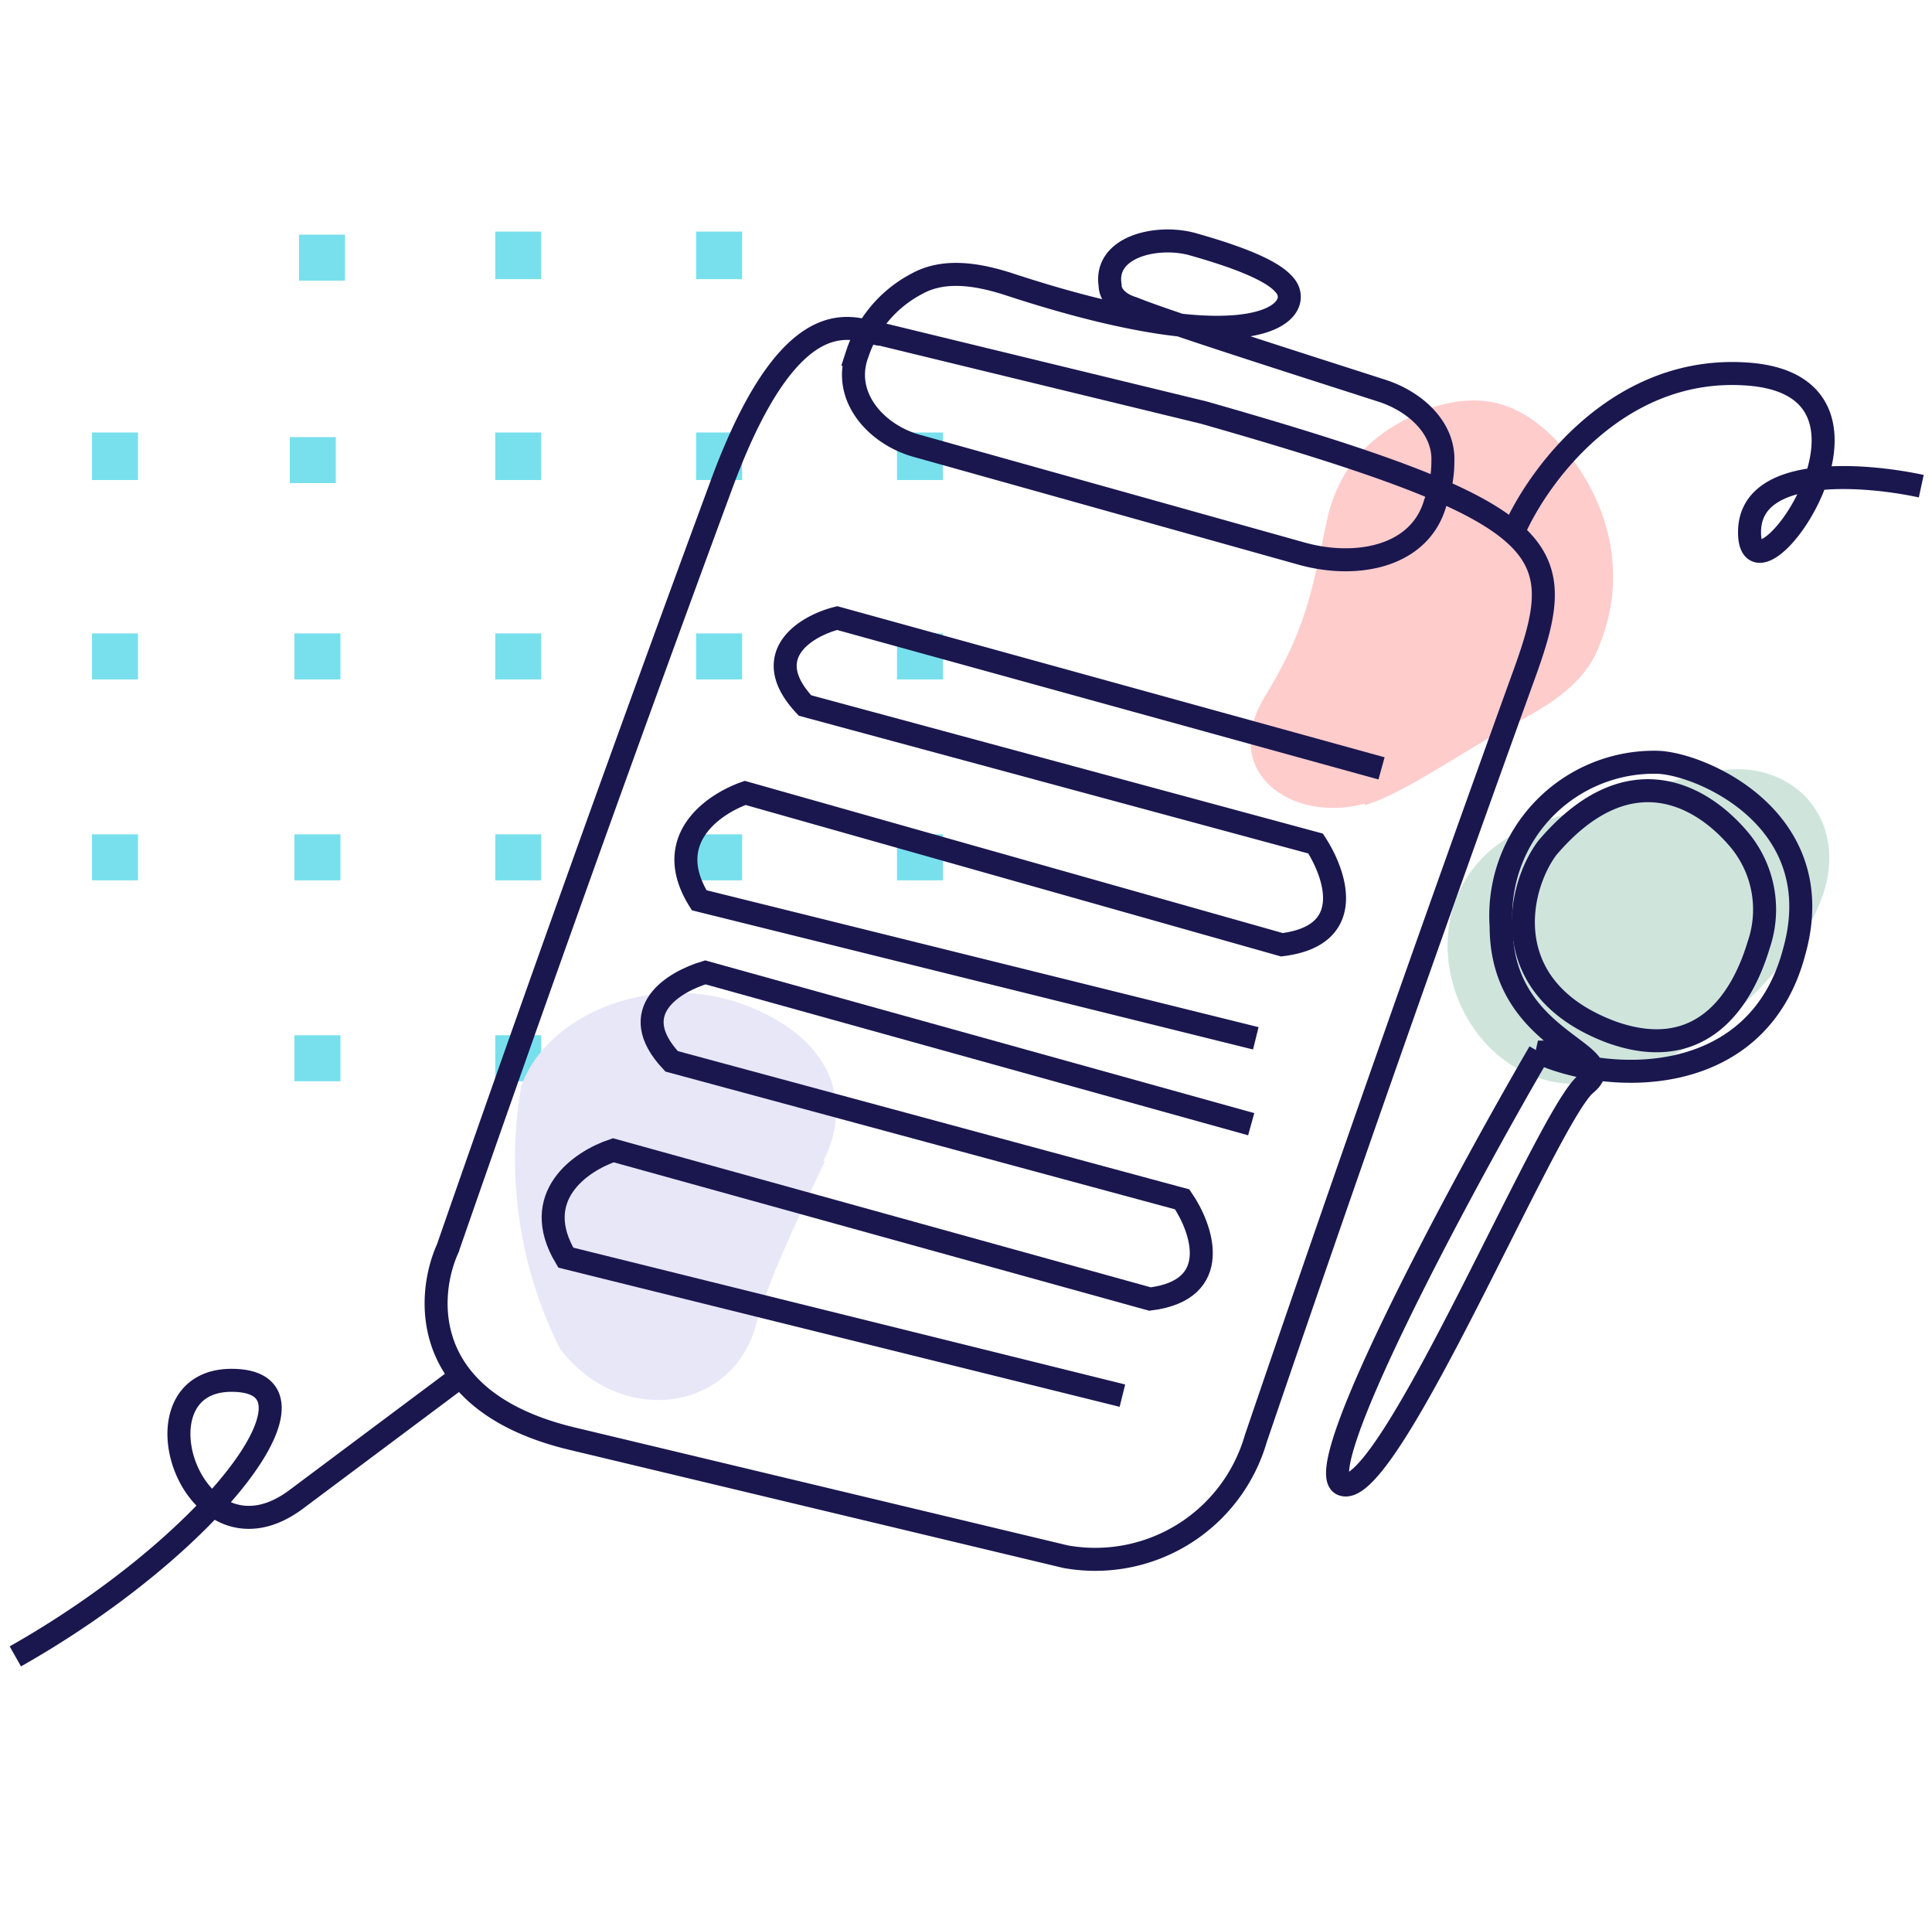 <svg xmlns="http://www.w3.org/2000/svg" width="126" height="125" fill="none">
  <path fill="#78E0ED" d="M22.5 15.3h-3v3h3v-3Zm12.8-.2h-3v3.1h3v-3Zm13.1 0h-3v3.1h3v-3ZM9 28.2H6v3.1h3v-3Zm12.9.3h-3v3h3v-3Zm13.4-.3h-3v3.1h3v-3Zm13.1 0h-3v3.1h3v-3Zm13.1 0h-3v3.1h3v-3ZM9 41.3H6v3h3v-3Zm13.2 0h-3v3h3v-3Zm13.1 0h-3v3h3v-3Zm13.1 0h-3v3h3v-3Zm13.1 0h-3v3h3v-3ZM9 54.4H6v3h3v-3Zm13.2 0h-3v3h3v-3Zm13.1 0h-3v3h3v-3Zm13.1 0h-3v3h3v-3Zm13.1 0h-3v3h3v-3ZM22.2 67.5h-3v3h3v-3Zm13.1 0h-3v3h3v-3Zm13.1 0h-3v3h3v-3Z"/>
  <path fill="#CFE5DC" fill-rule="evenodd" d="M104 70.6c3-.3 9-3 13.4-9.4 4.4-6.2.5-11.6-4.9-11-3.3.4-8.4 2.3-11.7 3.3-11 3.5-6.4 18.4 3.2 17.1Z" clip-rule="evenodd"/>
  <path fill="#FCC" fill-rule="evenodd" d="M89 52.5c2.5-.7 6.7-3.7 9.9-5.4 2.3-1.2 4.5-2.6 5.4-5 1.8-4.4.8-8.9-2-12.5-2.7-3.2-5.3-4.2-9-3-3 1.2-5.9 3.1-6.8 7.5-1 4.9-1.5 7.2-4 11.3-3 4.9 1.7 8.3 6.5 7Z" clip-rule="evenodd"/>
  <path stroke="#1A174F" stroke-width="1.5" d="M98.7 34.7c1.6-3.7 6.9-11 15.4-10.3 10.8.9 0 15.9 0 10.3 0-4.4 7.5-3.8 11.2-3M1 108c12.9-7.3 21-18 14.1-18-6.8 0-2.5 12.9 4.3 7.7L29.7 90m75.4-22.7c-7.5-2.8-6.2-9.3-4.2-12 5-5.9 9.7-3.8 12.4-.7a7.1 7.1 0 0 1 1.4 7c-1.2 4-4 7.7-9.6 5.7Zm-15-17.2-35.5-9.8c-2 .5-5.2 2.4-2.1 5.7l33.3 9c1.3 2 2.7 6-2.2 6.6l-35-9.9c-2 .7-5.5 3-3 7l36.3 9"/>
  <path stroke="#1A174F" stroke-width="1.5" d="M100.4 68.6c-5.3 9.1-15.2 27.6-12.8 28.2 3 .9 13.3-24 15.8-26.1 2.6-2.1-5.5-2.6-5.5-10.3A10 10 0 0 1 108 49.7c2.7 0 11.5 3.6 9 12.4-2.4 9-12.2 8.6-16.7 6.5ZM73.9 20.1c2.2.9 10.4 3.5 16.3 5.4 2.1.7 4 2.4 3.9 4.6 0 1-.2 1.9-.5 2.7-1 3.5-5.1 4.3-8.7 3.3l-25-7c-2.7-.7-5-3.2-4-6a8 8 0 0 1 3.9-4.6c1.8-1 4-.6 5.9 0 16.7 5.5 19.6 1.6 18 0-.9-1-3.5-1.9-6-2.6-2.3-.6-5.7.2-5.3 2.7 0 .6.5 1.2 1.5 1.5Z"/>
  <path stroke="#1A174F" stroke-width="1.5" d="m57.5 21.8 21 5.1c22.8 6.5 23.9 8.7 21 16.8a2870 2870 0 0 0-17.6 50.1 10.9 10.9 0 0 1-12.4 7.7l-32.2-7.7c-10-2.4-9.5-9.3-8.1-12.4a2723 2723 0 0 1 18-50.2c4.8-12.7 9-9.4 10.3-9.4Z"/>
  <path fill="#E8E7F8" fill-rule="evenodd" d="M53.8 75.7c-1.1 2.4-3.6 7.4-4.5 10.7-1.6 5.8-9 6.6-12.8 1.5A27.6 27.6 0 0 1 34 70.8c1.7-4.7 8.6-7.5 14.5-5.3 5.4 2 7.3 6 5.2 10.2Z" clip-rule="evenodd"/>
  <path stroke="#1A174F" stroke-width="1.5" d="M81.6 73.3 46 63.4c-2 .6-5.3 2.5-2.2 5.8l33.3 9c1.3 1.9 2.7 5.9-2.1 6.5L40 75c-2.1.7-5.5 3-3.1 7l36.3 9"/>
</svg>
